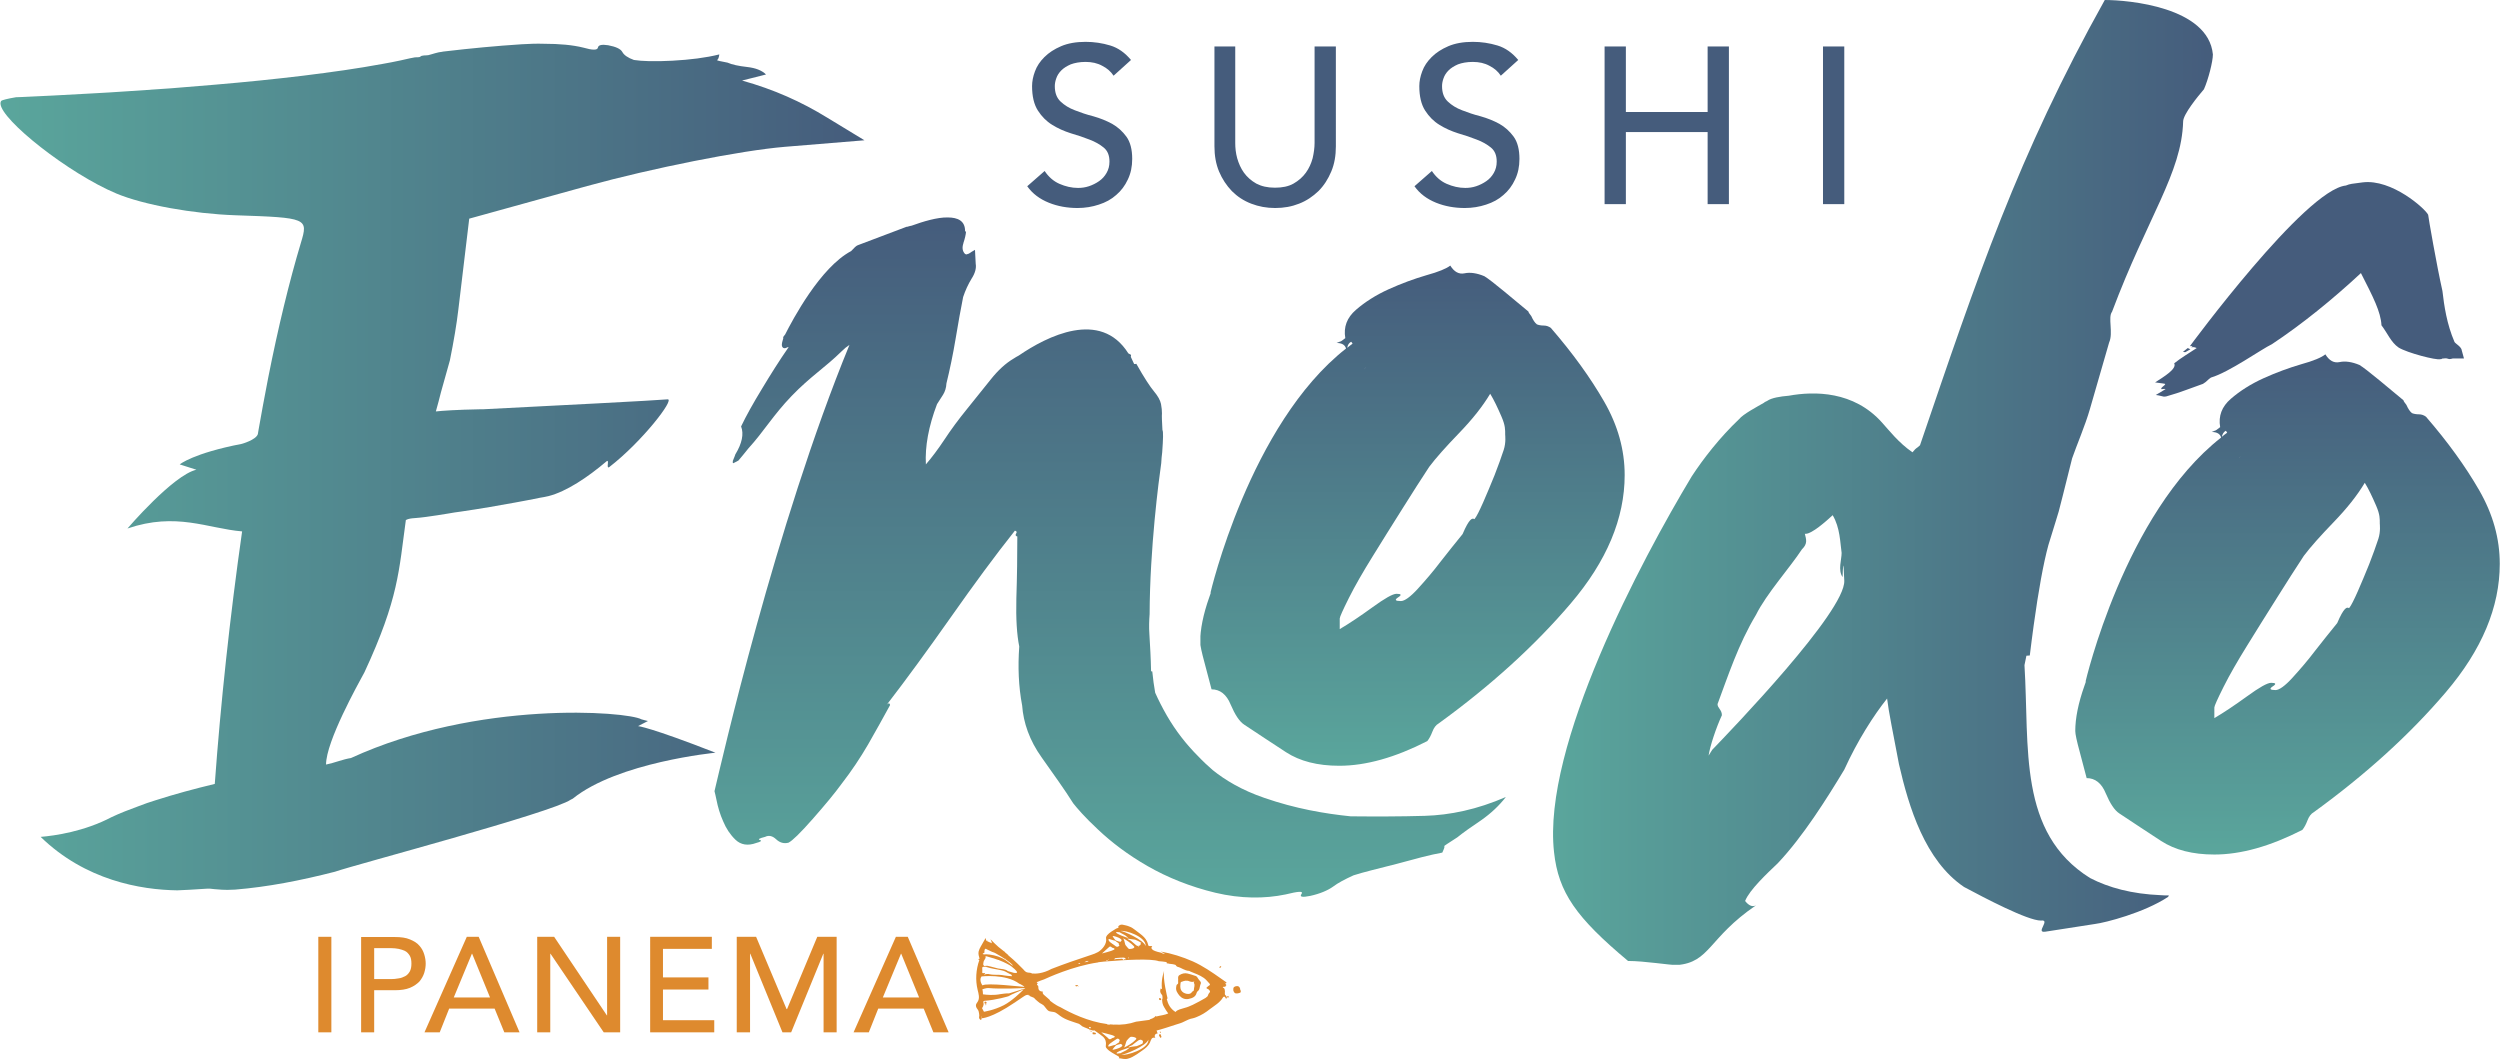<?xml version="1.0" encoding="utf-8"?>
<!-- Generator: Adobe Illustrator 19.2.0, SVG Export Plug-In . SVG Version: 6.00 Build 0)  -->
<svg version="1.1" id="Camada_1" xmlns="http://www.w3.org/2000/svg" xmlns:xlink="http://www.w3.org/1999/xlink" x="0px" y="0px"
	 viewBox="0 0 1033.6 438.2" style="enable-background:new 0 0 1033.6 438.2;" xml:space="preserve">
<style type="text/css">
	.st0{clip-path:url(#SVGID_2_);fill:#455C7C;}
	.st1{clip-path:url(#SVGID_2_);fill:#DE8A2E;}
	.st2{clip-path:url(#SVGID_4_);fill:url(#SVGID_5_);}
	.st3{clip-path:url(#SVGID_7_);fill:url(#SVGID_8_);}
	.st4{clip-path:url(#SVGID_10_);fill:#455C7C;}
	.st5{clip-path:url(#SVGID_12_);fill:url(#SVGID_13_);}
	.st6{clip-path:url(#SVGID_15_);fill:url(#SVGID_16_);}
	.st7{clip-path:url(#SVGID_18_);fill:url(#SVGID_19_);}
</style>
<g>
	<defs>
		<rect id="SVGID_1_" width="1033.6" height="438.2"/>
	</defs>
	<clipPath id="SVGID_2_">
		<use xlink:href="#SVGID_1_"  style="overflow:visible;"/>
	</clipPath>
	<path class="st0" d="M753.7,84.4h8.8V19.2h-8.8V84.4z M663.4,84.4h8.8V54.6H706v29.8h8.8V19.2H706v27.1h-33.8V19.2h-8.8V84.4z
		 M584.8,77c2.2,3.1,5.2,5.3,8.9,6.8c3.7,1.5,7.7,2.2,11.9,2.2c3.1,0,6.1-0.5,8.8-1.4c2.8-0.9,5.2-2.2,7.2-4c2-1.7,3.6-3.8,4.8-6.4
		c1.2-2.5,1.8-5.3,1.8-8.5c0-3.9-0.8-7-2.4-9.2c-1.6-2.2-3.6-4-5.9-5.3c-2.4-1.3-4.9-2.3-7.7-3.1c-2.8-0.7-5.4-1.6-7.7-2.5
		c-2.4-0.9-4.3-2.1-5.9-3.6c-1.6-1.5-2.4-3.6-2.4-6.4c0-1,0.2-2.1,0.6-3.2c0.4-1.2,1.1-2.3,2.1-3.3c1-1,2.3-1.8,3.9-2.5
		c1.6-0.6,3.7-1,6.1-1c2.6,0,4.9,0.5,6.9,1.6c2,1,3.6,2.4,4.7,4.1l7.2-6.5c-2.5-3-5.3-5-8.6-6c-3.3-1-6.7-1.5-10.2-1.5
		c-3.9,0-7.3,0.6-10.1,1.8c-2.8,1.2-5.1,2.7-6.9,4.5c-1.8,1.8-3.1,3.7-3.9,5.9c-0.8,2.1-1.2,4.2-1.2,6.1c0,4.2,0.8,7.6,2.4,10.1
		c1.6,2.5,3.6,4.5,5.9,5.9c2.4,1.5,4.9,2.6,7.7,3.5c2.8,0.8,5.4,1.7,7.7,2.6c2.4,0.9,4.3,2,5.9,3.3c1.6,1.3,2.4,3.2,2.4,5.8
		c0,1.8-0.4,3.3-1.2,4.7c-0.8,1.4-1.8,2.5-3.1,3.4c-1.3,0.9-2.7,1.6-4.2,2.1c-1.5,0.5-3,0.7-4.5,0.7c-2.6,0-5.2-0.6-7.7-1.7
		c-2.5-1.1-4.5-2.9-6.1-5.3L584.8,77z M502.1,19.2v41.3c0,3.8,0.6,7.3,1.9,10.4c1.3,3.1,3.1,5.8,5.3,8.1c2.3,2.3,4.9,4,8,5.2
		c3.1,1.2,6.4,1.8,9.9,1.8c3.6,0,6.9-0.6,9.9-1.8c3.1-1.2,5.7-3,8-5.2c2.3-2.3,4-5,5.3-8.1c1.3-3.1,1.9-6.5,1.9-10.4V19.2h-8.8v39.9
		c0,2-0.3,4.1-0.8,6.3c-0.6,2.2-1.5,4.2-2.8,6c-1.3,1.8-3,3.3-5.1,4.5c-2.1,1.2-4.7,1.7-7.7,1.7c-3.1,0-5.6-0.6-7.7-1.7
		c-2.1-1.2-3.8-2.7-5.1-4.5c-1.3-1.8-2.2-3.9-2.8-6c-0.6-2.2-0.8-4.3-0.8-6.3V19.2H502.1z M424.7,77c2.2,3.1,5.2,5.3,8.9,6.8
		c3.7,1.5,7.7,2.2,11.9,2.2c3.1,0,6.1-0.5,8.8-1.4c2.8-0.9,5.2-2.2,7.2-4c2-1.7,3.6-3.8,4.8-6.4c1.2-2.5,1.8-5.3,1.8-8.5
		c0-3.9-0.8-7-2.4-9.2c-1.6-2.2-3.6-4-5.9-5.3c-2.4-1.3-4.9-2.3-7.7-3.1c-2.8-0.7-5.4-1.6-7.7-2.5c-2.4-0.9-4.3-2.1-5.9-3.6
		c-1.6-1.5-2.4-3.6-2.4-6.4c0-1,0.2-2.1,0.6-3.2c0.4-1.2,1.1-2.3,2.1-3.3c1-1,2.3-1.8,3.9-2.5c1.6-0.6,3.7-1,6.1-1
		c2.6,0,4.9,0.5,6.9,1.6c2,1,3.6,2.4,4.7,4.1l7.2-6.5c-2.5-3-5.3-5-8.6-6c-3.3-1-6.7-1.5-10.2-1.5c-3.9,0-7.3,0.6-10.1,1.8
		c-2.8,1.2-5.1,2.7-6.9,4.5c-1.8,1.8-3.1,3.7-3.9,5.9c-0.8,2.1-1.2,4.2-1.2,6.1c0,4.2,0.8,7.6,2.4,10.1c1.6,2.5,3.6,4.5,5.9,5.9
		c2.4,1.5,4.9,2.6,7.7,3.5c2.8,0.8,5.4,1.7,7.7,2.6c2.4,0.9,4.3,2,5.9,3.3c1.6,1.3,2.4,3.2,2.4,5.8c0,1.8-0.4,3.3-1.2,4.7
		c-0.8,1.4-1.8,2.5-3.1,3.4c-1.3,0.9-2.7,1.6-4.2,2.1c-1.5,0.5-3,0.7-4.5,0.7c-2.6,0-5.2-0.6-7.7-1.7c-2.5-1.1-4.5-2.9-6.1-5.3
		L424.7,77z"/>
	<path class="st1" d="M365,412.4l7.5-18.1h0.1l7.4,18.1H365z M352.9,426.8h6.3l3.9-9.8h18.8l4,9.8h6.3l-16.9-39.5h-4.9L352.9,426.8z
		 M304.7,426.8h5.4v-32.5h0.1l13.3,32.5h3.6l13.3-32.5h0.1v32.5h5.4v-39.5h-8l-12.5,29.9h-0.2l-12.6-29.9h-8V426.8z M268.8,426.8
		h26.5v-5h-21.2v-12.7h18.8v-5h-18.8v-11.8h20.2v-5h-25.5V426.8z M222.1,426.8h5.4v-32.5h0.1l22,32.5h6.8v-39.5H251v32.5h-0.1
		l-21.8-32.5h-7V426.8z M187.6,412.4l7.5-18.1h0.1l7.4,18.1H187.6z M175.5,426.8h6.3l3.9-9.8h18.8l4,9.8h6.3l-16.9-39.5h-4.9
		L175.5,426.8z M154.7,392h7c1,0,2.1,0.1,3.1,0.3c1,0.2,1.9,0.5,2.7,0.9c0.8,0.4,1.4,1.1,1.9,1.9c0.5,0.8,0.7,1.9,0.7,3.3
		c0,1.3-0.2,2.4-0.7,3.3c-0.5,0.8-1.1,1.5-1.9,1.9c-0.8,0.4-1.7,0.8-2.7,0.9c-1,0.2-2.1,0.3-3.1,0.3h-7V392z M149.3,426.8h5.4v-17.4
		h8.5c2.5,0,4.6-0.3,6.3-1s2.9-1.6,3.9-2.6c0.9-1.1,1.6-2.3,2-3.6c0.4-1.3,0.6-2.6,0.6-3.8c0-1.2-0.2-2.5-0.6-3.8
		c-0.4-1.3-1-2.5-2-3.6c-0.9-1.1-2.2-1.9-3.9-2.6c-1.6-0.7-3.7-1-6.3-1h-13.9V426.8z M131.6,426.8h5.4v-39.5h-5.4V426.8z"/>
	<path class="st1" d="M479.2,428.1c0.1,0.3,0.3,0.6,0.5,0.9c0.1,0.1,0.2,0.1,0.3,0c0.1-0.1,0.1-0.2,0.2-0.3
		c-0.1-0.3-0.2-0.6-0.3-0.9c-0.1-0.3-0.3-0.3-0.5-0.2C479.3,427.7,479.1,427.9,479.2,428.1 M479.8,427c0,0,0.1-0.1,0.2-0.1
		c0-0.2-0.1-0.3-0.3-0.4c0,0-0.2,0.1-0.2,0.1C479.5,426.9,479.6,427,479.8,427 M451.7,427.1c0,0.2,0,0.5,0.2,0.5c0.3,0.1,0.7,0,1,0
		c0.1,0,0.2-0.1,0.2-0.3c0-0.1-0.1-0.2-0.2-0.3c-0.3-0.1-0.6-0.1-0.9-0.2C451.9,426.7,451.7,426.8,451.7,427.1 M450.9,426.4
		c0,0,0,0.2,0,0.2c0.2,0.1,0.3,0.1,0.4,0c0,0,0-0.1,0-0.2C451.2,426.3,451,426.3,450.9,426.4 M504.7,400c0-0.2,0.4-0.4,0.1-0.5
		c-0.3-0.1-0.5,0.1-0.6,0.3c0,0.1,0,0.3,0,0.4C504.4,400.1,504.6,400.1,504.7,400 M504.9,401.6c0,0-0.1,0.2-0.3,0.7
		C504.7,402,504.8,401.8,504.9,401.6 M407.5,415.2c-0.1,0-0.1,0.1-0.1,0.2c0,0.1,0,0.2,0.2,0.2c0.1,0,0.1-0.1,0.2-0.2
		C407.7,415.2,407.6,415.2,407.5,415.2 M407,414.5c0,0.2,0.1,0.5,0.5,0.5c0.3,0,0.4-0.3,0.4-0.4c0-0.3-0.2-0.4-0.5-0.5
		C407.1,414.1,407,414.3,407,414.5 M445.7,407.5c-0.1-0.2-0.3-0.3-0.7-0.2c-0.3,0-0.5,0.1-0.4,0.2c0,0.2,0.3,0.3,0.6,0.3
		C445.5,407.7,445.7,407.6,445.7,407.5 M446.1,407.6c-0.1,0-0.2,0-0.3,0.1c-0.1,0,0,0.1,0.1,0.1C446,407.8,446.1,407.7,446.1,407.6
		 M463,398.4L463,398.4L463,398.4L463,398.4z M479.5,412.6c-0.2,0.1-0.4,0.2-0.3,0.4c0,0.2,0.1,0.5,0.5,0.5c0.3,0,0.4-0.3,0.4-0.4
		C480,412.8,479.8,412.7,479.5,412.6 M493.6,406.4c0.6,0.9,0,1.8,0,2.8c0,0.3-0.1,0.5-0.4,0.6c-0.1,0.1-0.3,0.2-0.4,0.3
		c-0.4,0.8-1.2,0.9-2.1,0.8c-1-0.2-1.8-0.6-2.3-1.4c-0.6-1-0.4-2.1-0.3-3.1c0-0.3,0.3-0.5,0.5-0.5c1-0.4,2-0.7,3.1-0.2
		c0.6,0.2,1.2,0.4,2.1,0.1C493.7,406,493.5,406.2,493.6,406.4 M496.4,406.8c0.2-0.3,0.1-0.7-0.1-1c-0.5-0.5-0.8-1-1.2-1.6
		c-0.2-0.4-0.6-0.7-1.1-0.8c-1-0.3-2-0.7-3-0.9c-1.2-0.3-2.3,0-3.3,0.6c-0.8,0.5-0.6,1.1-0.6,1.8c0,0.1,0,0.2,0,0.3
		c-0.1,0.3,0,0.5,0,0.7c0,0.4,0.1,0.8-0.3,1c-0.5,0.3-0.4,0.7-0.5,1.1c-0.3,1.5,0.5,2.6,1.4,3.7c0.9,1,2.2,1.6,3.7,1.3
		c1.6-0.3,2.9-0.9,3.3-2.4c0.1-0.3,0.2-0.6,0.5-0.8c0.5-0.4,0.7-0.9,0.8-1.5C496.1,407.8,496.2,407.3,496.4,406.8 M499.8,410.7
		c-0.4,0.5-0.3,1.2-0.9,1.5c-0.2,0.1-0.3,0.3-0.5,0.4c-1.7,1-3.4,1.9-5.2,2.8c-1.1,0.5-2.2,1-3.4,1.3c-1.4,0.5-2.9,0.6-3.8,1.7
		c-2.2-1.4-3.1-3.3-3.6-5.3c0.2-0.1,0.3-0.4,0.3-0.4s-2.1-8.4-1.4-11.4c-0.4,1.2-1.3,4.1-0.9,7.6l-0.4-0.1c0-0.1-0.1-0.1-0.1-0.2
		c-0.4,1.1-0.3,1.8,0.4,2.6c0.1,0.1,0.1,0.2,0.2,0.2c0,0,0,0.1,0,0.1c0,0.1,0.1,0.3,0.1,0.4c0,0,0,0,0,0c0,0.3-0.1,0.6,0.2,0.8
		c0,0.1,0,0.2,0.1,0.3c-0.1-0.1-0.2-0.3-0.3-0.3c0,0-0.1,0.1-0.1,0.1c-0.1,1.3,0.1,2.5,0.8,3.6c0.5,0.9,1.1,1.8,1.7,2.6
		c-1.5,0.7-3.2,0.8-4.7,1.2c-0.3,0.1-0.5,0-0.6-0.2c-0.1,0.8-2.2,1.4-2.2,1.4c-0.1,0.2-0.3,0.3-0.6,0.3c-1.2,0.2-2.5,0.3-3.7,0.5
		c-0.5,0.1-1,0.1-1.5,0.2c-2.9,1-6,1.4-9.1,1.2c-0.1,0.1-0.2,0.1-0.3,0c-0.6,0-1.1-0.1-1.7-0.1c0.1,0,0.2,0.1,0.3,0.2
		c-0.6-0.1-0.9-0.1-1.3-0.2c0.1,0,0.1-0.1,0.2-0.1c-7.9-1-15.4-4.7-19.4-7c-2-0.8-4.2-2.6-4.2-2.6l-0.3-0.5l-2.3-2
		c-0.4-0.4-0.7-0.8-0.4-1.3c-1.3-0.1-1.9-0.6-1.9-1.7c0-0.4,0-0.7-0.3-0.9c-0.3-0.2-0.4-0.5,0-0.8c0.2-0.2-0.1-0.3-0.4-0.3
		c0.1-0.1,0.1-0.3,0.2-0.3c1-0.4,1.9-0.8,2.9-1.1c1.1-0.5,11.8-5.5,22.3-7c0,0,0.1-0.1,0.2-0.1c0,0,0.1,0,0.1,0
		c1.4-0.2,2.8-0.3,4.2-0.4c6.2-0.5,17.4-1.2,20.6,0c0.9,0,1.9,0.2,2.8,0.3c0.3,0,0.5,0.1,0.5,0.3c0,0-0.1,0.1-0.1,0.1
		c0,0.1,0.2,0.3,0.5,0.2c0.9,0.3,1.9,0.2,2.8,0.5c0.3,0.1,0.5,0.1,0.6,0.4c0.1,0.2,0.4,0.4,0.6,0.5c1.7,0.4,2.9,1.6,4.8,1.7
		c0.2,0,0.3,0.1,0.4,0.2c1.9,0.8,4,1.5,5.7,2.7c1,0.7,1.6,1.6,2.4,2.4c0.2,0.2,0.2,0.5-0.1,0.7c-0.2,0.1-0.5,0.3-0.7,0.5
		c-0.7,0.5-0.7,0.7,0.1,1c0.1,0,0.2,0.1,0.2,0.1C500.4,409.7,500.5,410,499.8,410.7 M471.9,389.8c-0.1,0-0.1,0-0.2-0.1
		c0,0,0-0.1,0-0.1C471.8,389.7,471.9,389.7,471.9,389.8 M473.7,391.2c-0.8-2.6-9.2-6.3-10.4-6.3
		C465.2,384.5,473.8,387.1,473.7,391.2 M462.8,385.4c0.1,0.1,2.3,1.2,2.4,1.3c0.1,0.1,1.4,1.1,1.2,1.1c-0.1,0-5.9-1.9-4.8-2.5
		C461.7,385.3,462.8,385.5,462.8,385.4 M463.4,389.2c-0.1,0.1-0.1,0.2-0.2,0.2c-0.7-0.2-1.3-0.3-1.9-0.6c-0.2-0.1-1.4-1.7-1.3-1.8
		C460.4,386.8,464.9,388.2,463.4,389.2 M458.4,388.2c0-0.1,2.5,0.8,2.6,0.7c0.4,0.3,1,0.8,1.4,1c0.3,0.1,0,0.4,0.2,0.6
		c0.3,0.3,0.2,0.6-0.1,0.7c-0.3,0.3-0.7,0.3-1.1,0.1c-0.3-0.2-0.5-0.4-0.8-0.6C459.9,390.2,457.8,389,458.4,388.2 M465.1,396.5
		c-0.2-0.1-0.2,0.1-0.2,0.1c-0.1,0.3-0.4,0.3-0.6,0.1c-0.2-0.3-0.5-0.4-0.8-0.3c-0.9,0.2-1.8-0.1-2.8,0.3c0.1-0.5,0.4-0.6,0.7-0.6
		c1-0.1,2.1-0.2,3.1-0.2c0.4,0,0.7,0.2,0.9,0.5C465.5,396.8,465.3,396.7,465.1,396.5 M464.7,388.7L464.7,388.7L464.7,388.7
		L464.7,388.7z M470.7,391.1c0.1,0,0.3,0,0.2,0.2c0,0-0.2,0-0.2,0c-0.1,0-0.1-0.1-0.2-0.1C470.6,391.1,470.7,391.1,470.7,391.1
		 M470.5,391.1c-0.5,0-0.7-0.3-1-0.5c-0.7-0.6-1.3-1.1-2-1.7c-0.1-0.1-1.6-0.6-1.3-0.9c0.6,0.2,2.4,0.4,3.1,0.5c0.1,0,2.2,1,2.3,1.1
		C471.6,390.2,471.9,390.9,470.5,391.1 M467.6,395.8L467.6,395.8l-0.1,0L467.6,395.8z M466.6,395.9c0.1,0,0.1,0.1,0.2,0.2
		c-0.1,0.1-0.2,0.1-0.3,0.1c0-0.1-0.1-0.1-0.1-0.2C466.4,395.9,466.5,395.8,466.6,395.9 M465.3,390.7c-0.3-0.7-0.4-2.2-1-2.8
		c1.2,0.6,3.4,2.1,4.3,3.1c1.4,1.1-1.5,1.5-1.9,1.3C466.3,392,465.4,390.8,465.3,390.7 M458.4,396.7c0.2,0.3-0.2,0.2-0.3,0.2
		C458.2,396.8,458.4,396.7,458.4,396.7 M458.1,397c-0.2,0.2-0.5,0.2-0.8,0.2C457.5,396.8,457.8,396.9,458.1,397 M458.6,391.5
		c0.2-0.2,0.5-0.2,0.7-0.1c0.2,0.1,0.3,0.3,0.5,0.4c2.4,0.6-0.2,1.2-0.6,1.4c-0.5,0.2-2.8,0.8-3.6,1
		C456.2,393.6,458.3,391.8,458.6,391.5 M450.1,397.3c-0.5,0.4-0.9,0.5-1.8,0.5C449,397.5,449.4,397.2,450.1,397.3 M446.6,398.3
		c0,0.2-0.1,0.2-0.3,0.2c-0.2,0-0.4-0.1-0.7-0.1c0.3-0.1,0.5-0.2,0.7-0.2C446.4,398.1,446.6,398.2,446.6,398.3 M450.2,424.8
		c0-0.2,0.2-0.2,0.4-0.2c0.2,0,0.4,0.1,0.4,0.3c0,0.1,0,0.2-0.1,0.2c-0.1,0-0.2,0-0.3,0.1c0,0,0,0,0,0c0,0,0,0,0,0c0,0,0,0-0.1,0
		c0,0,0,0,0.1,0C450.4,425,450.3,424.9,450.2,424.8 M450.5,425.8c-0.1-0.1,0.1-0.2,0.2-0.2c0.1,0,0.2,0.1,0.2,0.2
		c0,0.1-0.1,0.2-0.2,0.2C450.6,426,450.5,425.9,450.5,425.8 M455.3,426.8c0.9,0.2,3.3,0.8,3.9,1c0.4,0.1,3.2,0.8,0.6,1.4
		c-0.2,0.1-0.3,0.3-0.6,0.4c-0.3,0.1-0.6,0.1-0.8-0.1C458.2,429.1,455.9,427.4,455.3,426.8 M460.7,430.2c0.3-0.2,0.6-0.4,0.9-0.6
		c0.4-0.3,0.8-0.2,1.1,0.1c0.2,0.2,0.4,0.4,0.1,0.7c-0.2,0.2,0.1,0.5-0.2,0.6c-0.4,0.2-1.1,0.7-1.5,1c-0.1-0.1-2.7,0.8-2.8,0.7
		C457.7,432,459.9,430.8,460.7,430.2 M460,434c-0.2-0.1,1.2-1.7,1.4-1.8c0.6-0.3,1.3-0.4,2-0.6c0.1,0,0.2,0.1,0.3,0.2
		C465.3,432.8,460.4,434.1,460,434 M467,433.1c0.2,0-1.2,1-1.3,1.1c-0.1,0.1-2.5,1.2-2.6,1.3c0-0.1-1.2,0.1-1.3,0.1
		C460.6,435,466.9,433.1,467,433.1 M465.1,432.2L465.1,432.2L465.1,432.2L465.1,432.2z M465.8,430.3c0.1-0.1,1-1.3,1.6-1.6
		c0.4-0.2,3.5,0.2,2,1.3c-1,1.1-3.4,2.6-4.7,3.1C465.3,432.4,465.4,431,465.8,430.3 M471.6,429.9c-0.1,0-0.2,0-0.2,0
		c0.1,0,0.1-0.1,0.2-0.1c0.1,0,0.2,0,0.3,0C471.9,429.9,471.8,429.9,471.6,429.9 M472.4,431.4c0,0.1-2.3,1.1-2.4,1.1
		c-0.7,0.1-2.7,0.3-3.3,0.5c-0.3-0.3,1.3-0.8,1.4-0.9c0.7-0.6,1.4-1.1,2.2-1.7c0.3-0.2,0.6-0.5,1.1-0.5
		C472.8,430,472.6,430.7,472.4,431.4 M472.7,431.3C472.7,431.3,472.7,431.3,472.7,431.3c0.1-0.1,0.1-0.1,0.2-0.1
		C472.8,431.2,472.8,431.3,472.7,431.3 M463.6,436.1c1.3,0,10.4-3.7,11.2-6.3C475,433.8,465.6,436.5,463.6,436.1 M423.9,408.5
		c0,0-0.1,0.1-0.2,0.2c-2.4,0.7-6.5,2-6.5,2c-0.8-0.1-3.5,0.3-3.5,0.3c-3,0.6-5.7,0.3-7.3,0.1c0-0.8-0.1-1.4-0.2-1.9
		c-0.2-0.6,0-0.2,0-0.2s1.7-0.6,2.5-0.5C413.7,409,423.9,408.5,423.9,408.5 M407,407.5C407.1,407.5,407.1,407.5,407,407.5
		C407.1,407.5,407.1,407.6,407,407.5C407.1,407.6,407,407.6,407,407.5C407,407.5,407,407.5,407,407.5 M423.4,408
		c-0.9,0-15.5-1.8-17.2-0.6c0,0-1.6-2-0.4-3.7c0,0,10-1.2,15.6,3C421.4,406.6,424,408,423.4,408 M419.1,402.2c0,0-0.9-0.3-2.4-0.7
		c-1.2-1-2.7-0.8-4.1-1.1c-2-0.5-4-1.1-6.1-1.5c0-0.1,0-0.2,0-0.3c0.1-0.6,0.1-1.2,0.5-1.7c0.3-0.5,0.7-1,0.4-1.5
		c0.4-0.1,0.7,0,0.9,0.1c0,0,0.7,0.2,1.7,0.5c0.6,0.2,1.3,0.3,1.9,0.6c0.3,0.1,0.6,0.2,0.9,0.3c0.2,0,0.3,0,0.3,0.1
		c2.4,0.9,4.5,2.1,5,2.5C422.8,403.2,419.1,402.1,419.1,402.2 M418.9,399.3c0,0-0.3-0.1-0.7-0.4c-1.2-1-2.4-2-3.8-2.7
		c-2.2-1.1-4.7-1.6-7.1-1.7l0.3,0.1c0,0,0,0-0.1,0c-2.4,0-0.5-0.7-0.5-0.7s-0.2-2.4,1-1.4c0,0,0.9,0.4,2.3,1.1c0,0,0.1,0,0.1,0
		c0.7,0.2,1.2,0.5,1.7,0.8C414.7,395.9,417.7,397.7,418.9,399.3 M415.9,396.4c-0.2,0-0.3-0.1-0.3-0.2
		C415.7,396.2,415.8,396.3,415.9,396.4 M415,395.7C415,395.7,414.9,395.7,415,395.7c-0.2-0.1-0.3-0.2-0.4-0.3l0.2,0.1
		C414.8,395.6,414.9,395.7,415,395.7 M409.6,392.2C409.6,392.3,409.5,392.3,409.6,392.2c-0.1,0-0.2-0.1-0.2-0.1c0,0,0.1,0,0.1,0
		C409.6,392.1,409.6,392.2,409.6,392.2 M407.7,399.4c-0.7,0.1-1,0-1.1-0.5l1.6,0.5C408,399.4,407.8,399.4,407.7,399.4 M407.2,402.6
		c0.1,0.1,0.2,0.1,0.2,0.2c-0.2,0.1-0.3,0.2-0.5,0C406.8,402.6,407.2,402.7,407.2,402.6 M406.2,402.7
		C406.2,402.7,406.2,402.7,406.2,402.7C406.2,402.7,406.2,402.8,406.2,402.7C406.1,402.7,406.1,402.7,406.2,402.7
		C406.2,402.7,406.2,402.7,406.2,402.7 M406.9,399.7c0.3,0,0.6,0,0.9,0.1c2.1,0.7,4.3,0.9,6.4,1.4c0.5,0.1,1.1,0.3,1.5,0.5
		c0.7,0.4,1.4,0.8,2.1,1.1c0.3,0.1,0.5,0.3,0.6,0.8c-1.1-0.1-2.1-0.1-3.1-0.3c-1.4-0.3-2.8-0.3-4.2-0.3c-0.7,0-1.4-0.1-1.9-0.2
		c-0.5-0.1-0.8-0.2-1.2-0.1c0,0,0,0,0-0.1c0,0,0,0-0.1,0.1c0,0,0,0,0,0c-0.1,0-0.3,0.1-0.4,0.2c0-0.1,0-0.1,0-0.2
		c-0.1,0-0.2,0-0.2,0c0-0.3-0.1-0.5-0.5-0.4c-0.5,0.2-0.8-0.1-0.7-0.4c0.1-0.5,0-0.9,0-1.4C406,399.9,406.2,399.7,406.9,399.7
		 M405.5,404.3c-0.1,0-0.1,0.1-0.2,0.1c0,0-0.1,0-0.1,0C405.2,404.3,405.4,404.3,405.5,404.3 M405.4,395.1
		C405.4,395.2,405.4,395.2,405.4,395.1C405.3,395.2,405.3,395.2,405.4,395.1C405.3,395.1,405.3,395.1,405.4,395.1
		C405.4,395.1,405.4,395.1,405.4,395.1 M406,416.8c0,0,0.9-1,0.6-2.2c0-0.2-0.1-0.3-0.1-0.5c0.2-0.2,0.4-0.3,0.4-0.3
		c5.2-0.4,10-1.9,10-1.9c1.5-0.9,4.5-2.1,6.4-2.9c-1.4,1.4-5,4.9-8.3,6.6c-4.1,2.1-8.2,2.7-8.2,2.7L406,416.8z M408.1,418.6
		c0,0,0.1-0.1,0.1-0.1c0,0,0.1,0,0.1,0C408.3,418.5,408.2,418.6,408.1,418.6C408.2,418.6,408.1,418.6,408.1,418.6 M404.8,414.8
		C404.8,414.8,404.8,414.8,404.8,414.8C404.8,414.8,404.7,414.8,404.8,414.8C404.7,414.7,404.8,414.7,404.8,414.8
		C404.8,414.7,404.8,414.7,404.8,414.8 M507.1,412.8c0.3-0.2,0.1-0.4,0-0.7c-0.1-0.2-0.1-0.4-0.3-0.5c-0.5-0.3-0.4-0.8-0.4-1.2
		c0-0.3,0.1-0.6,0-0.8c-0.1-0.5,0-1.1-0.9-1.3c0.2-0.2,0.3-0.3,0.5-0.4l0.3,0.1c0.3,0,0.5-0.3,0.5-0.5c0.1-0.1,0.3-0.1,0.2-0.3
		c0-0.1-0.1-0.1-0.2-0.2c0-0.1-0.1-0.2-0.1-0.3c-0.1-0.2-0.2-0.3-0.4-0.4c0-0.1,0-0.2,0-0.3c0,0.2,0.1,0.5,0.5,0.5
		c0.8,0-0.2-0.7-0.4-0.8c-0.6-0.4-1.1-0.8-1.7-1.2c-3.7-2.6-7.3-5.1-11.5-7c-4.3-1.9-8.8-3.3-13.3-4.1l1.8,1c-0.5,0-1-0.1-1.6-0.5
		c-2.4-0.5-3.2-1-3.2-1c-0.5-0.3-1.3-0.9-0.5-1.7c0.1-0.1-1.5,0-1.5-0.1c-0.4-0.8-0.3-1.1-0.7-1.9c-0.6-1.3-1.7-2.3-2.9-3.2
		c-0.7-0.5-1.4-1.1-2.1-1.6c-0.7-0.5-1.3-1-2.2-1.3c-0.9-0.4-1.9-0.6-2.9-0.8c-0.7-0.1-1.1,0.1-1.6,0.5c-0.1,0.1-0.2,0.2-0.2,0.2
		c0.5,0.6-0.3,0.7-0.8,0.9c-1.4,0.9-2.8,1.6-3.8,2.8c-0.3,0.4-0.5,0.8-0.4,1.3c0.4,2.2-1.5,4.5-3.3,5.6c-0.9,0.5-1.9,0.9-2.9,1.2
		c-5.5,1.8-11,3.7-16.4,5.8c-3.6,2-6.7,2-7.7,1.9c-0.1,0-0.2,0-0.3,0c-0.5-0.4-1.1-0.3-1.7-0.4c-0.9-0.1-1.4-0.7-1.9-1.3
		c-0.3-0.3-0.6-0.6-0.9-0.9c0,0,0,0,0,0s-2.4-2.5-5.3-4.9c0,0,0,0,0,0c0,0-0.1-0.1-0.1-0.2c0,0,0,0,0,0c-0.4-0.4-0.9-0.7-1.3-1.1
		c0,0,0-0.1-0.1-0.2c-0.1-0.1-0.1-0.1-0.2-0.1c-0.8-0.6-1.6-1.3-2.4-1.9c-1.2-1-2.2-2.1-3.3-3.2c0.2,0.5,0.4,0.9,0.6,1.4
		c-0.1-0.1-0.3-0.2-0.4-0.3c0.2,0.2,0.4,0.4,0.5,0.6c-0.7-0.2-1.4-0.6-2.1-0.9c0.1-0.1,0.1-0.3,0.2-0.4c-0.1,0.1-0.2,0.2-0.3,0.3
		c-0.3,0.2-0.5-1.2-0.5-1.2c-0.7,1.2-1.3,2.3-2,3.5c-0.4,0.7-0.7,1.3-0.9,2.1c-0.2,1,0.1,2,0.4,3c-0.2,0-0.4,0-0.5,0.2
		c0.1,0.2,0.2,0.3,0.4,0.3c-1.4,4-1.7,8.3-0.7,12.4c0.4,1.6,0.9,3.3,0.1,4.7c-0.2,0.4-0.5,0.7-0.7,1.1c-0.3,0.7,0,1.5,0.5,2.1
		c0.5,0.6,0.6,1.2,0.7,1.9c0.1,0.5,0.1,1,0,1.4c-0.1,0.5,0.2,0.9,0.7,1.2c0.4-0.2,0.3-0.5,0.3-0.7c-0.1-0.2-0.1-0.5,0-0.8
		c0,0,0,0,0.1,0.1c-0.1,0.4-0.1,0.7-0.1,0.7s4,0.1,13.7-6.5c0.1,0,0.2-0.1,0.3-0.2l3.1-2.1c0.6-0.4,1.2-0.9,2.1-0.9
		c0.3,0,0.5,0.1,0.8,0.1c0,0,0,0.1,0,0.1c-0.3,0-0.5,0-0.8,0l2.4,1c0.2,0.2,0.5,0.4,0.7,0.7c0.6,0.5,1.2,1.1,1.8,1.5
		c0.5,0.3,1,0.5,1.5,0.9c0.7,0.7,1.2,1.6,1.9,2.2c1,0.7,2.1,0.3,3.2,0.9c0.6,0.4,1.2,0.8,1.8,1.3c2.3,1.7,5.2,2.4,7.8,3.3
		c0.4,0.2,0.9,0.7,1.3,1c0.7,0.4,1.4,0.6,2.1,0.9c0.7,0.3,2.1,1.1,2.9,0.8c0,0,0.1,0,0.1,0c0.6,0.4,1,0.8,1.1,0.8
		c0.8,0.6,1.7,1.2,2.4,1.8c1.1,1,1.4,2.3,1.2,3.6c-0.1,0.5,0,0.9,0.4,1.3c1.2,1.4,3.1,2.2,4.7,3.2c0.2,0.1,0.3,0.2,0.4,0.4
		c0.1,0.2-0.1,0.4-0.2,0.4c1.4,0.1,2.4,0.6,3.8,0.2c1.3-0.3,2.6-1.1,3.7-1.8c0.8-0.5,1.5-1.1,2.3-1.6c1.3-0.9,2.5-1.9,3.1-3.2
		c0.5-1.1,0.6-2.5,2.3-2c-0.3-0.3-0.4-0.8-0.2-1.2c0.2-0.4,0.6-0.6,1.1-0.6c-0.1-0.4-0.3-0.8-0.4-1.2c-0.2,0-0.3,0.1-0.5,0.1
		c2.8-0.7,5.7-1.7,8.5-2.6c1.2-0.4,2.2-0.6,3.3-1.2c1.2-0.6,2.4-1.2,3.7-1.4c0.5-0.1,1-0.3,1.5-0.5c2-0.8,3.8-1.9,5.4-3.2
		c2-1.5,4.3-2.8,5.5-4.9c0.2-0.3,0.5-0.5,0.9-0.2C506.7,412.8,506.9,413,507.1,412.8 M508,412.1c0-0.2-0.2-0.3-0.4-0.3
		c-0.2,0-0.3,0.1-0.2,0.3c0,0.2,0.1,0.4,0.3,0.4C508,412.4,508,412.2,508,412.1 M512.7,409c0-0.1,0-0.2,0-0.3
		c-0.2-0.7-0.7-1.1-1.4-1c-1,0.1-1.5,0.5-1.4,1.5c0,0.1,0,0.4,0.1,0.6c0.2,0.4,0.4,0.8,0.9,0.9c0.7,0.1,1.4-0.1,1.9-0.3
		C513.2,410,512.9,409.4,512.7,409"/>
</g>
<g>
	<defs>
		<path id="SVGID_3_" d="M915.5,292.5c0-0.6,1.3-3.5,3.8-8.5c2.5-5,5.8-10.7,9.7-17c3.9-6.3,8-12.9,12.3-19.7
			c4.3-6.8,8-12.7,11.2-17.5c2.7-3.6,6.8-8.2,12.3-13.9c5.5-5.7,9.8-11.1,12.9-16.3c1.6,2.6,3.1,5.8,4.7,9.5
			c1.6,3.7,1.5,5.4,1.5,7.4c0,0.3,0.4,3.2-0.6,6.3c-1,3.1-2.3,6.6-3.8,10.5c-1.6,3.9-3.1,7.6-4.7,11.2c-1.6,3.6-2.7,5.8-3.5,6.8
			c-0.1,0.2-0.2,0.1-0.4,0c-0.6-0.2-1.8-0.3-4.6,6.3c-2.9,3.6-6,7.4-9.1,11.4c-3.1,4.1-6.3,7.8-9.4,11.2c-3.1,3.4-5.5,5.1-7,5.1
			c-2.3,0-2.7-0.5-1.2-1.5c1.6-1,1.4-1.5-0.6-1.5c-1.6,0-4.9,1.9-10,5.6c-5.1,3.7-9.6,6.7-13.5,9V292.5z M926.4,188.5
			c-0.2,0.3-0.4,0.7-0.7,1L926.4,188.5z M920.2,178.1c0.3,0.2,0.4,0.5,0.6,0.8c-0.7,0.5-1.5,1.1-2.2,1.7
			C918.8,179.4,919.4,178.6,920.2,178.1 M951.4,150.6c-5.1,1.5-10.3,3.4-15.6,5.8c-5.3,2.4-9.8,5.3-13.5,8.5
			c-3.7,3.2-5.2,7.1-4.4,11.7c-1.2,1-2,1.5-2.3,1.5l-1.2,0.5c2.2,0,3.5,0.8,3.9,2.3C878.3,212.2,862.2,282,862.2,282l0.3-0.5
			c-0.2,0.7-0.5,1.3-0.7,2c-2.6,7.3-3.8,13.6-3.8,18.7c0,1.3,0.6,4.1,1.8,8.5c1.2,4.4,2.1,8,2.9,11c3.5,0,6.2,2.1,7.9,6.3
			c1.8,4.2,3.6,7,5.6,8.3c5.9,3.9,11.6,7.7,17.3,11.4c5.7,3.7,13,5.6,22,5.6c11,0,23.1-3.4,36.4-10.2c0.8-1,1.5-2.3,2.1-3.9
			c0.6-1.6,1.5-2.8,2.6-3.4c21.5-15.6,39.7-32.1,54.6-49.6c14.9-17.5,22.3-35.2,22.3-53.1c0-10.4-2.8-20.5-8.5-30.4
			c-5.7-9.9-13-20-22-30.4c-0.8-0.6-1.8-1-2.9-1c-1.2,0-2.2-0.2-2.9-0.5c-0.8-0.6-1.6-1.8-2.3-3.4c-0.8-1-1.2-1.6-1.2-1.9
			c-2.7-2.3-6.1-5-10-8.3c-3.9-3.2-6.7-5.4-8.2-6.3c-3.1-1.3-5.9-1.7-8.2-1.2c-2.4,0.5-4.3-0.6-5.9-3.2
			C959.8,147.8,956.5,149.2,951.4,150.6"/>
	</defs>
	<clipPath id="SVGID_4_">
		<use xlink:href="#SVGID_3_"  style="overflow:visible;"/>
	</clipPath>
	
		<linearGradient id="SVGID_5_" gradientUnits="userSpaceOnUse" x1="-5.532065e-07" y1="438.198" x2="1" y2="438.198" gradientTransform="matrix(0 -206.868 -206.868 0 91594.938 353.35)">
		<stop  offset="0" style="stop-color:#5AA69C"/>
		<stop  offset="1" style="stop-color:#455C7C"/>
	</linearGradient>
	<rect x="858" y="146.5" class="st2" width="175.7" height="206.9"/>
</g>
<g>
	<defs>
		<path id="SVGID_6_" d="M553.9,255.7c0-0.6,1.3-3.5,3.8-8.5c2.5-5,5.8-10.7,9.7-17c3.9-6.3,8-12.9,12.3-19.7
			c4.3-6.8,8-12.7,11.2-17.5c2.7-3.6,6.8-8.2,12.3-13.9c5.5-5.7,9.8-11.1,12.9-16.3c1.6,2.6,3.1,5.8,4.7,9.5
			c1.6,3.7,1.5,5.4,1.5,7.4c0,0.3,0.4,3.2-0.6,6.3c-1,3.1-2.3,6.6-3.8,10.5c-1.6,3.9-3.1,7.6-4.7,11.2c-1.6,3.6-2.7,5.8-3.5,6.8
			c-0.1,0.2-0.2,0.1-0.4,0c-0.6-0.2-1.8-0.3-4.6,6.3c-2.9,3.6-6,7.4-9.1,11.4c-3.1,4.1-6.3,7.8-9.4,11.2c-3.1,3.4-5.5,5.1-7,5.1
			c-2.4,0-2.7-0.5-1.2-1.5c1.6-1,1.4-1.5-0.6-1.5c-1.6,0-4.9,1.9-10,5.6c-5.1,3.7-9.6,6.7-13.5,9V255.7z M564.7,151.7
			c-0.2,0.3-0.4,0.7-0.7,1L564.7,151.7z M558.6,141.3c0.3,0.2,0.4,0.5,0.6,0.8c-0.7,0.5-1.5,1.1-2.2,1.7
			C557.2,142.6,557.7,141.8,558.6,141.3 M589.7,113.8c-5.1,1.5-10.3,3.4-15.6,5.8c-5.3,2.4-9.8,5.3-13.5,8.5
			c-3.7,3.2-5.2,7.1-4.4,11.7c-1.2,1-2,1.5-2.4,1.5l-1.2,0.5c2.2,0,3.5,0.8,3.9,2.3c-39.9,31.3-56.1,101.2-56.1,101.2l0.3-0.5
			c-0.2,0.7-0.5,1.3-0.7,2c-2.6,7.3-3.8,13.6-3.8,18.7c0,1.3,0.6,4.1,1.8,8.5c1.2,4.4,2.1,8,2.9,11c3.5,0,6.2,2.1,7.9,6.3
			c1.8,4.2,3.6,7,5.6,8.3c5.9,3.9,11.6,7.7,17.3,11.4c5.7,3.7,13,5.6,22,5.6c11,0,23.1-3.4,36.4-10.2c0.8-1,1.5-2.3,2.1-3.9
			c0.6-1.6,1.5-2.8,2.6-3.4c21.5-15.6,39.7-32.1,54.6-49.6c14.9-17.5,22.3-35.2,22.3-53.1c0-10.4-2.8-20.5-8.5-30.4
			c-5.7-9.9-13-20-22-30.4c-0.8-0.6-1.8-1-2.9-1c-1.2,0-2.2-0.2-2.9-0.5c-0.8-0.6-1.6-1.8-2.3-3.4c-0.8-1-1.2-1.6-1.2-1.9
			c-2.7-2.3-6.1-5-10-8.3c-3.9-3.2-6.7-5.4-8.2-6.3c-3.1-1.3-5.9-1.7-8.2-1.2c-2.3,0.5-4.3-0.6-5.9-3.2
			C598.1,111,594.8,112.4,589.7,113.8"/>
	</defs>
	<clipPath id="SVGID_7_">
		<use xlink:href="#SVGID_6_"  style="overflow:visible;"/>
	</clipPath>
	
		<linearGradient id="SVGID_8_" gradientUnits="userSpaceOnUse" x1="-4.794456e-07" y1="438.198" x2="1" y2="438.198" gradientTransform="matrix(0 -206.868 -206.868 0 91233.242 316.56)">
		<stop  offset="0" style="stop-color:#5AA69C"/>
		<stop  offset="1" style="stop-color:#455C7C"/>
	</linearGradient>
	<rect x="496.3" y="109.7" class="st3" width="175.7" height="206.9"/>
</g>
<g>
	<defs>
		<rect id="SVGID_9_" width="1033.6" height="438.2"/>
	</defs>
	<clipPath id="SVGID_10_">
		<use xlink:href="#SVGID_9_"  style="overflow:visible;"/>
	</clipPath>
	<path class="st4" d="M905.6,144.4l-1.1-0.5l-2,1.6l1,0.1L905.6,144.4z M1018.7,148.2l-0.9-3.3c-0.1-1.5-2.6-2.8-3-3.5
		c-3.2-7.4-4.3-15-5-21.1c-2.3-10.2-5.9-30.8-5.9-31.5c-1.2-2.5-15-14.9-27.1-13.4l-4.5,0.6c-0.8,0.1-1.7,0.4-2.4,0.7
		c-16.9,1.7-64.5,66.4-64.5,66.4l1.1,0c-0.2,0.2-0.5,0.5-0.7,0.7c0.3-0.4,1.4-0.4,2.4,0.1c-2.7,1.8-6.7,4.2-9.3,6.3
		c1.2,2.3-4.2,5.5-7.9,7.9c2.8,0.4,4.2,0.5,4.2,0.7c-0.3,0.8-2,1.4-1.6,2.1l1-0.1c0.3,0,0.7,0,0.7,0.1l-4,2.4
		c3.8,0.5,2.5,1.3,6.6-0.1c1.4-0.3,8.8-3,12.9-4.5c1.7-1,2-1.8,3.3-2.6c7.5-2.2,20.8-11.7,25.2-13.8c12.4-8.2,25.3-18.7,36.8-29.4
		c5.1,10,8.2,16,8.5,21.6c2.6,3.4,3.9,7,7.1,9.2c3.6,2.2,15.5,5.3,17.2,4.8c1.7-0.1-0.4-0.2,1.4-0.3c2.4-0.3,1.4,0.7,3.8,0
		L1018.7,148.2z"/>
</g>
<g>
	<defs>
		<path id="SVGID_11_" d="M376.9,93.3c-0.5,0.1-1,0.2-1.6,0.4l-0.4,0.1c0,0,0,0-0.1-0.1c0,0,0,0.1-0.1,0.1l-20.1,7.6
			c-0.6,0.2-1.5,1.1-2.7,2.4c-12.8,6.8-24.2,28.4-27.3,34.5c-0.3,0.4-0.6,0.7-0.9,1.2c0.7-0.2-1.1,2.8-0.2,4
			c0.5,0.7,1.2,0.5,1.8,0.2c0.4-0.2,0.7-0.3,0.7-0.1c-3.8,5.5-7.4,11.2-11,17.2c-3.6,5.9-6.5,11.1-8.6,15.5c1.2,3.1,0.4,7-2.4,11.6
			c-0.2,0.8-0.7,1.7-1,2.6c-0.2,1.7,0.2,0.9,2.3-0.1c0.3-0.3,3.8-4.6,4.1-5c6.4-7,10.2-13.7,17.9-21.7c7.7-8,13.9-11.8,20.6-18.4
			c1.2-1.2,2.2-2,3.3-2.7c-30.8,75-53,172.9-55.8,184.5c0.2,0.8,0.5,2,0.8,3.5c0.6,3.1,1.5,6.1,2.8,9c1.2,2.9,2.9,5.5,5.1,7.6
			c2.2,2.1,5.1,2.6,8.6,1.3c1.9-0.5,2.4-0.9,1.5-1.2c-1-0.3-0.3-0.7,2.1-1.3c1.6-0.8,3.1-0.4,4.6,1c1.5,1.4,3.2,1.9,5.1,1.4
			c1.6-0.8,4.9-4,10-9.8c5.1-5.8,9.1-10.6,12-14.6c4.1-5.3,7.7-10.7,10.9-16.2c3.1-5.5,6.2-10.9,9.1-16.3c-0.2-1.1-0.9-0.7-1.4-0.1
			c8.4-10.9,17.2-23,26.5-36.2c9.5-13.5,18.3-25.5,26.5-35.8c0.8,0.2,0.9,0.6,0.5,1.2c-0.4,0.6-0.2,1.1,0.5,1.2
			c0,7.9-0.1,16.5-0.4,25.7c-0.2,8.3,0.2,14.9,1.2,19.8c-0.6,8.4-0.3,16.5,1.2,24.4c0.5,7,3,14.4,8.1,21.5c5,7.1,9.5,13.3,13,18.9
			c1.5,1.9,4.7,5.7,10.3,10.9c5.5,5.2,12.3,10.4,20.5,15.1c8.2,4.7,17.6,8.5,28,11c10.5,2.5,20.4,2.5,29,0.7
			c5.3-1.3,7.5-1.5,6.6-0.2c-0.9,1.2,0.2,1.5,3.6,0.8c4.1-0.9,7.3-2.3,9.4-3.8c2.1-1.6,5-3.1,8.5-4.7c4-1.3,9.9-2.7,17.7-4.7
			c7.7-2.1,14-3.8,19-4.7c0.8-1.7,1.1-2.6,0.8-2.6c-0.3-0.1,1.6-1.2,5.4-3.7c2.6-2.1,5.9-4.4,9.9-7.1c4-2.8,7.4-6,10.2-9.6
			c-11.9,5.2-23.2,7.5-33.5,7.8c-10.3,0.3-20.5,0.3-30.7,0.2c-10.8-1.1-22.9-3.2-35.6-7.6c-9.4-3.2-16.3-7.4-21.4-11.5
			c-1.1-1-2.2-2-3.1-2.8c-0.9-0.9-2-1.9-3-3c-4.8-4.8-9.2-10.4-12.9-16.8c-1.9-3.3-3.5-6.5-4.8-9.4c-0.5-2.8-0.9-5.7-1.2-8.8
			c-0.1,0-0.3,0-0.5-0.1c-0.1-5.3-0.4-10.5-0.7-15.4c-0.2-2.8-0.1-5.5,0.1-8.2c0.1-27.4,3.8-55.4,4.8-62.4c0.1-1.6,0.2-3.1,0.4-4.5
			c0.4-5.5,0.5-8.6,0.1-9.2c-0.2-3.5-0.3-5.8-0.2-6.9c0-1.1-0.1-2.4-0.4-3.9c-0.3-1.5-1.3-3.3-2.9-5.2c-1.6-1.9-4.1-5.7-7.3-11.4
			c-0.2,0.1-0.5,0.1-0.9,0.1c-0.5-1.1-0.9-2-1.4-3c0-0.1,0.1-0.2,0.1-0.3l0-0.5c-0.3-0.2-0.7-0.4-1.1-0.6
			c-11.5-18.3-33.6-7.1-45.3,0.9c-0.7,0.4-1.5,0.8-2.2,1.3c-3.2,1.9-6.3,4.7-9.4,8.6c-3.1,3.8-6.3,7.9-9.8,12.2
			c-3.5,4.3-6.6,8.5-9.3,12.6c-2.7,4.1-5.3,7.5-7.7,10.3c-0.4-7.4,1.1-15.7,4.6-24.9c0.8-1.3,1.7-2.6,2.5-3.9
			c0.8-1.3,1.3-2.8,1.4-4.7c1.4-5.7,2.7-11.9,3.8-18.5c1.1-6.5,2.1-12.3,3.1-17.2c0.9-2.7,2.1-5.3,3.5-7.6c1.5-2.3,2-4.4,1.7-6.1
			l-0.3-5.8c-1.2,0.7-1.9,1.1-2.1,1.3c-0.2,0.2-0.7,0.4-1.5,0.6L399,105c-1.1-1.1-1.3-2.6-0.7-4.4c0,0,0,0,0-0.1
			c0.6-1.8,1-3.4,1.1-4.8c-0.1,0-0.1,0-0.2,0c-0.1,0-0.1,0-0.2,0c0.1-4.4-3-5.8-7.2-5.8C387.5,89.8,381.6,91.6,376.9,93.3"/>
	</defs>
	<clipPath id="SVGID_12_">
		<use xlink:href="#SVGID_11_"  style="overflow:visible;"/>
	</clipPath>
	
		<linearGradient id="SVGID_13_" gradientUnits="userSpaceOnUse" x1="0" y1="438.198" x2="1" y2="438.198" gradientTransform="matrix(0 -281.152 -281.152 0 123658.984 370.981)">
		<stop  offset="0" style="stop-color:#5AA69C"/>
		<stop  offset="1" style="stop-color:#455C7C"/>
	</linearGradient>
	<rect x="295.4" y="89.8" class="st5" width="327.1" height="281.7"/>
</g>
<g>
	<defs>
		<path id="SVGID_14_" d="M761.7,239.8L761.7,239.8C761.7,239.8,761.7,239.8,761.7,239.8C761.7,239.8,761.7,239.8,761.7,239.8
			 M757.7,213c3.1,5.2,3.1,11.5,3.7,15.6c0,2.8-1.6,7.1,0.4,10c0.1-3,0.3-9.7,0.7,1.5c0.5,12.7-46.7,61.7-54.6,69.9
			c-0.5,0.8-1,1.6-1.5,2.4c0.6-4,3.1-11.5,5.5-16.7c0-2.3-1.8-2.9-1.8-4.6c4.3-11.5,8.6-24.8,15.9-36.9c4.3-8.7,14.1-19.6,19-27.1
			c2.4-2.3,1.8-4,1.2-6.4c0.1,0,0.3,0,0.4,0C749.2,220.6,754.8,215.7,757.7,213 M870.2,0c-36.1,64.7-52.6,114.3-76.4,184.1
			c-1.8,1.7-1.2,0.6-3.1,2.9c-5.7-3.9-9.7-9.1-12.6-12.3l0,0c-11.7-13.1-28-13-38.5-11.1c-3.6,0.3-7.2,0.9-8.9,2.1
			c-0.2,0.1-0.5,0.3-0.8,0.4c-0.3,0.1-0.4,0.2-0.4,0.2l0,0.1c-3.3,1.9-8.8,4.8-10.5,6.9c-7.9,7.5-14.7,16.2-19.6,23.7
			c-20.8,34.6-61.8,111.4-56.9,155.3c1.8,16.7,9.2,27.1,30.6,45c6.7,0,17.1,1.7,20.2,1.7c13.8-1.1,12.9-11.2,32.7-24.7
			c-1.5,0.8-3,0.1-4.5-1.8c1.8-4.6,9.2-11.5,13.5-15.6c10.4-11,20.2-26.6,27.5-38.7c5.5-12.1,12.2-22.5,17.7-29.4
			c0.6,5.2,2.4,13.9,4.9,27.1c4.1,17.9,10.8,39.9,26.9,50.8c8.6,4.6,26.3,13.9,31.8,13.9c2.1-0.3,1.5,1,0.9,2.3
			c-0.6,1.3-1.3,2.6,0.9,2.3l20.6-3.2c4.1-0.5,20.2-4.6,30.2-11.2c0.1-0.2,0.2-0.4,0.3-0.6c-1.1,0-2.3,0-3.4-0.1
			c-11.9-0.5-21.5-3.1-29.2-7.1c-29.9-18.7-25-53.9-27.1-88c0.5-2.5,0.8-3.9,0.8-3.9l1.4-0.1c0.5-4.4,1.1-8.5,1.6-12.4
			c2-14.5,4-25.6,6.1-33.3c5.9-19.4,2.2-5.6,9.8-35.8c1.8-5.2,5.5-13.9,7.3-20.2l8-27.7c1.8-4-0.6-10.4,1.2-12.7
			C888,89.5,902,71.6,902.6,50.2c0-2.9,6.1-10.4,8.6-13.3c1.8-4,3.7-11.5,3.7-14.4C913,2.9,880,0,870.2,0z"/>
	</defs>
	<clipPath id="SVGID_15_">
		<use xlink:href="#SVGID_14_"  style="overflow:visible;"/>
	</clipPath>
	
		<linearGradient id="SVGID_16_" gradientUnits="userSpaceOnUse" x1="0" y1="438.198" x2="1" y2="438.198" gradientTransform="matrix(272.493 0 0 -272.493 642.365 119605.344)">
		<stop  offset="0" style="stop-color:#5AA69C"/>
		<stop  offset="1" style="stop-color:#455C7C"/>
	</linearGradient>
	<rect x="637.9" y="0" class="st6" width="277" height="398.9"/>
</g>
<g>
	<defs>
		<path id="SVGID_17_" d="M215.7,18.3c-10.8,0.7-21.2,1.7-31.4,2.9c-0.7,0.1-1.3,0.1-2,0.3c0,0,0.1,0,0.1,0
			c-0.1-0.1-2.3,0.4-2.5,0.5c-0.9,0.2-1.8,0.6-2.8,0.8c-0.9,0.2-2.8-0.1-3.4,0.7c-0.2,0.2-1.8,0.2-2.1,0.2c-0.7,0.1-1.4,0.3-2.1,0.4
			c-1.3,0.3-2.7,0.6-4,0.9c-2.4,0.5-4.8,1-7.2,1.4c-5.3,1-10.5,1.8-15.8,2.6c-5.7,0.8-11.4,1.6-17.2,2.3c-6,0.7-12,1.4-18,2
			c-6.1,0.6-12.2,1.2-18.3,1.7c-6.1,0.5-12.1,1-18.2,1.5c-5.9,0.4-11.7,0.8-17.6,1.2c-5.5,0.4-11,0.7-16.5,1
			c-4.9,0.3-9.9,0.5-14.8,0.8c-4.2,0.2-8.4,0.4-12.6,0.6c-0.9,0-1.8,0.1-2.7,0.1c-3.6,0.6-5.8,1.2-6.1,1.5c-0.2,0.3-0.3,0.6-0.3,1
			v0.1c0.1,6.7,28.3,29,47.9,37.2c11.2,4.7,31.7,8.4,49.3,9c29.7,1,30.1,1.2,27,11.4c-4.8,16-9.4,35-13.5,55.7
			c-1.6,8.5-3,15.6-4,21.6l-0.2,1.2l-0.1,0.6c-0.8,2.4-6.6,4-6.6,4c-20.2,3.9-25.7,8.5-25.7,8.5l6.9,2.2
			c-9.6,2.2-28.5,24.3-28.5,24.3c20.2-6.9,33.1,0,47.4,1.2c-5,35-8.9,71.3-11.3,104.4c-8.3,2-16.5,4.2-24.6,6.8
			c-2.3,0.7-4.6,1.5-6.9,2.4c-3.8,1.4-7.5,2.8-11.1,4.5c-11.4,6-23.5,7.7-29.4,8.2c18.5,18,41.4,21.9,56.5,22.1
			c2.6-0.1,6.7-0.3,12.5-0.7c0.1,0,0.4,0,0.9,0c0,0,0.8,0.1,1.9,0.2c2.2,0.1,3.5,0.5,8.6,0.2c13.4-1.1,26.9-3.7,41.3-7.4
			c7.9-2.8,89.7-24.4,97.5-29.8l0.8-0.4c18.7-15.1,59-19,59-19c-27.1-10.6-32-11-32-11l3.3-1.7l0.8-0.4c-1-0.2-1.9-0.5-2.7-0.7
			c-5.9-3.3-67.6-8.1-120.1,16c-3.3,0.5-6.8,2-10.3,2.7c0-9.6,13.2-33.2,15.9-38.2c14.2-30.6,14.2-42,17.1-62.9
			c1.1-0.6,2.4-0.7,3.7-0.8c1.6-0.1,3.1-0.3,4.7-0.5c3.1-0.4,6.1-0.9,9.2-1.4c1.7-0.3,3.5-0.6,5.2-0.8c4-0.6,8-1.2,12-1.9
			c6.9-1.2,13.8-2.4,20.6-3.8c1.2-0.2,2.4-0.4,3.6-0.7c7.4-1.9,16.1-7.7,24-14.4c0.6-0.5,0.6,0.3,0.5,1.2c-0.1,0.8-0.1,1.7,0.6,1.2
			c13.6-10.5,27.3-28.3,24.1-28c-3.8,0.4-48.4,2.7-76.2,4.1c-0.3,0-0.7,0-1.1,0c-10.3,0.2-15.7,0.6-18.5,0.9
			c0.8-2.8,1.5-5.5,2.1-7.9L186,149c1.6-7.9,2.8-15,3.5-21l4.5-37.6l48.8-13.5c26.9-7.4,63.6-14.7,81.7-16.2l32.9-2.7l-15.3-9.3
			c-10.9-6.7-22.1-11.7-35.3-15.4c3.3-0.8,6.6-1.7,9.9-2.5c-1.7-1.7-4.3-2.7-7.8-3.1c-3.6-0.4-6.3-1-8.1-1.8
			c-3.2-0.6-4.6-0.9-4.3-1.1c0.4-0.2,0.7-0.9,0.9-2.3c-5.6,1.4-12.1,2.2-19.4,2.6c-7.4,0.4-12.7,0.2-15.9-0.3
			c-2.5-0.9-4.1-2-4.8-3.3c-0.7-1.3-2.7-2.2-5.9-2.8c-2.6-0.4-4-0.1-4.2,1c-0.2,1.1-2.2,1.1-6,0c-4.4-1.1-9.9-1.6-16.4-1.6
			C222,18,219,18.1,215.7,18.3"/>
	</defs>
	<clipPath id="SVGID_18_">
		<use xlink:href="#SVGID_17_"  style="overflow:visible;"/>
	</clipPath>
	
		<linearGradient id="SVGID_19_" gradientUnits="userSpaceOnUse" x1="-9.094947e-13" y1="438.198" x2="1" y2="438.198" gradientTransform="matrix(357.421 0 0 -357.421 0 156814.562)">
		<stop  offset="0" style="stop-color:#5AA69C"/>
		<stop  offset="1" style="stop-color:#455C7C"/>
	</linearGradient>
	<rect y="18" class="st7" width="357.4" height="350.4"/>
</g>
</svg>
